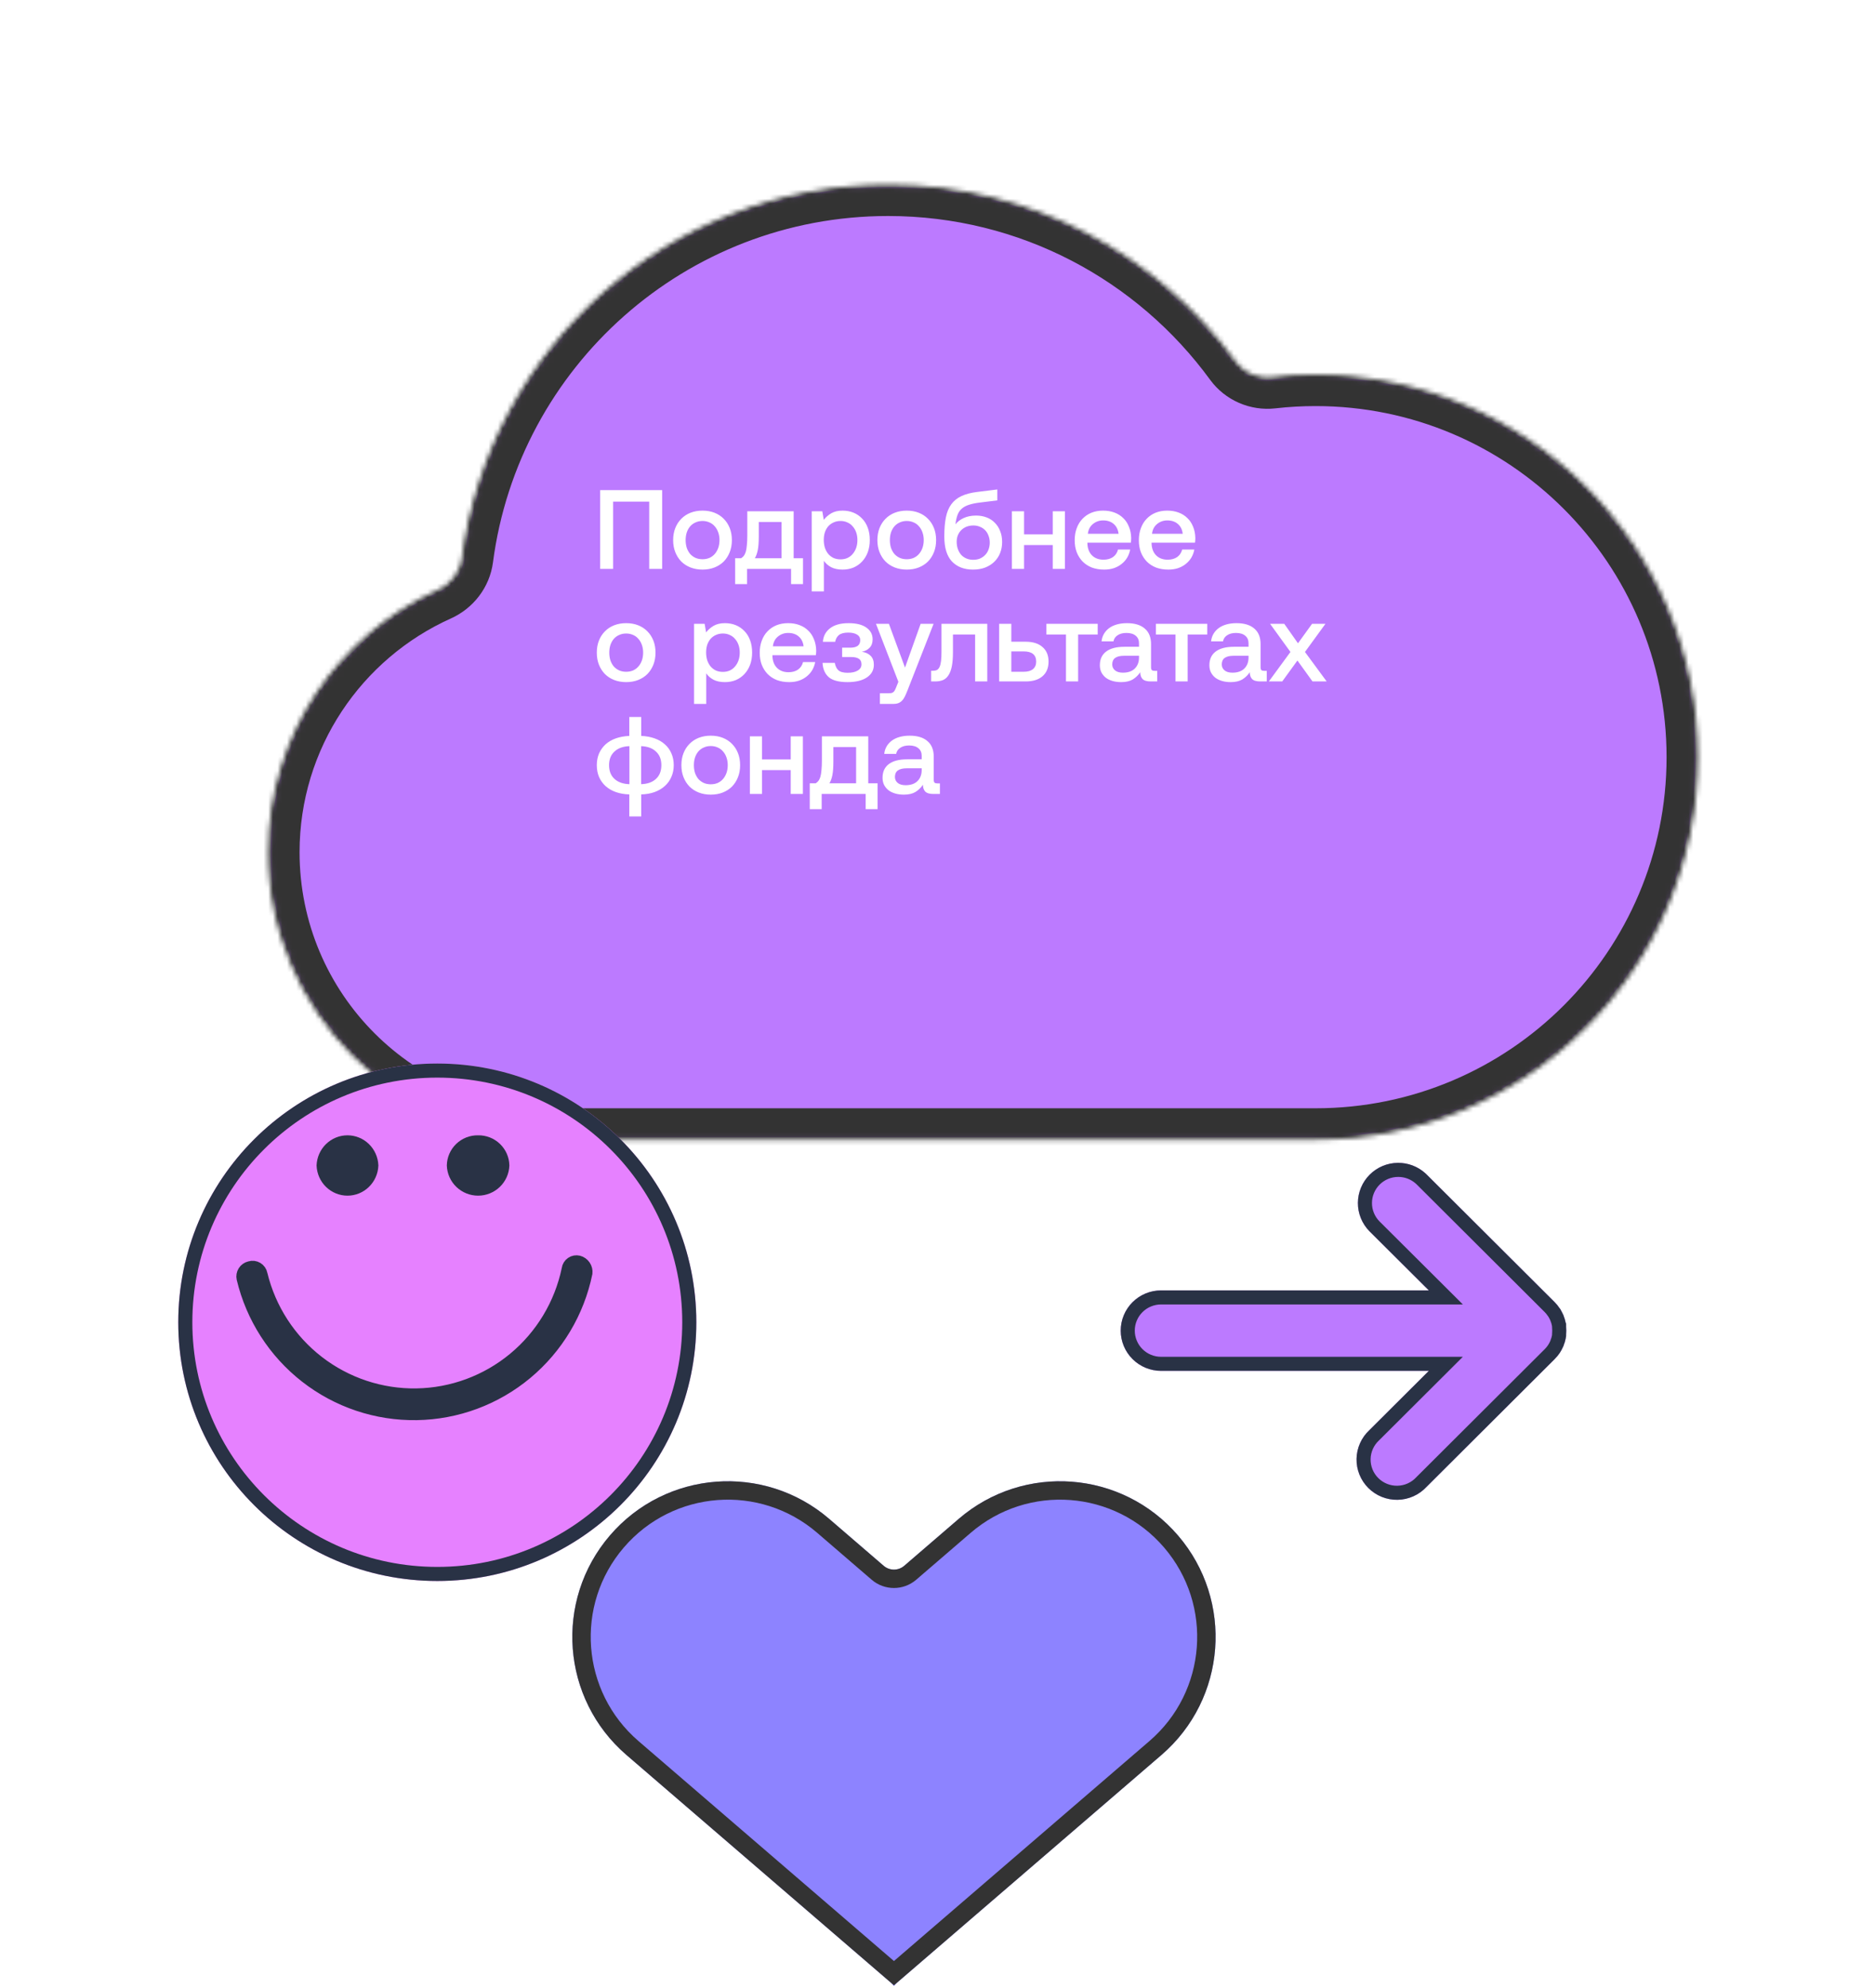 <svg width="400" height="424" viewBox="0 0 400 424" fill="none" xmlns="http://www.w3.org/2000/svg">
<g filter="url(#filter0_d_225_11)">
<mask id="path-1-inside-1_225_11" fill="white" stroke="red">
<path fill-rule="evenodd" clip-rule="evenodd" d="M179.739 20C133.411 20 95.167 54.53 89.314 99.248C88.903 102.393 86.824 105.081 83.931 106.379C62.752 115.886 48 137.16 48 161.876C48 195.453 75.223 222.676 108.8 222.676C108.8 222.676 108.8 222.676 108.8 222.677C108.8 222.677 108.8 222.677 108.8 222.677H270.938C270.938 222.677 270.938 222.677 270.938 222.677C270.938 222.676 270.938 222.676 270.938 222.676C315.707 222.676 352 186.383 352 141.6C352 96.831 315.707 60.538 270.938 60.538C267.808 60.538 264.718 60.715 261.68 61.061C258.488 61.423 255.323 60.053 253.428 57.459C236.84 34.752 210.01 20 179.739 20Z"/>
</mask>
<path fill-rule="evenodd" clip-rule="evenodd" transform="clale(0.1)" d="M179.739 20C133.411 20 95.167 54.53 89.314 99.248C88.903 102.393 86.824 105.081 83.931 106.379C62.752 115.886 48 137.16 48 161.876C48 195.453 75.223 222.676 108.8 222.676C108.8 222.676 108.8 222.676 108.8 222.677C108.8 222.677 108.8 222.677 108.8 222.677H270.938C270.938 222.677 270.938 222.677 270.938 222.677C270.938 222.676 270.938 222.676 270.938 222.676C315.707 222.676 352 186.383 352 141.6C352 96.831 315.707 60.538 270.938 60.538C267.808 60.538 264.718 60.715 261.68 61.061C258.488 61.423 255.323 60.053 253.428 57.459C236.84 34.752 210.01 20 179.739 20Z" fill="#BC7AFF"/>
<path d="M261.68 61.061L262.379 67.207L261.68 61.061ZM253.428 57.459L248.433 61.108L253.428 57.459ZM108.8 222.676L108.8 216.49L108.8 222.676ZM83.931 106.379L81.398 100.736L83.931 106.379ZM95.448 100.051C100.903 58.372 136.558 26.186 179.739 26.186V13.814C130.264 13.814 89.431 50.688 83.181 98.446L95.448 100.051ZM54.186 161.876C54.186 139.684 67.426 120.568 86.464 112.023L81.398 100.736C58.078 111.203 41.814 134.635 41.814 161.876H54.186ZM108.8 216.49C78.64 216.49 54.186 192.036 54.186 161.876H41.814C41.814 198.869 71.807 228.862 108.8 228.862L108.8 216.49ZM270.938 216.491H108.8V228.863H270.938V216.491ZM264.752 222.677H277.124H264.752ZM345.814 141.6C345.814 182.968 312.29 216.49 270.938 216.49V228.862C319.124 228.862 358.186 189.799 358.186 141.6H345.814ZM270.938 66.724C312.291 66.724 345.814 100.248 345.814 141.6H358.186C358.186 93.415 319.123 54.352 270.938 54.352V66.724ZM262.379 67.207C265.185 66.888 268.041 66.724 270.938 66.724V54.352C267.574 54.352 264.251 54.543 260.982 54.914L262.379 67.207ZM179.739 26.186C207.952 26.186 232.959 39.927 248.433 61.108L258.423 53.81C240.72 29.578 212.069 13.814 179.739 13.814V26.186ZM260.982 54.914C259.974 55.029 258.992 54.589 258.423 53.81L248.433 61.108C251.654 65.517 257.003 67.818 262.379 67.207L260.982 54.914ZM277.124 222.677C277.124 226.093 274.355 228.862 270.938 228.862V216.49C267.522 216.49 264.752 219.26 264.752 222.677H277.124ZM102.614 222.677C102.614 226.344 105.639 228.863 108.8 228.863V216.491C111.96 216.491 114.986 219.01 114.986 222.677H102.614ZM108.8 228.862C105.43 228.862 102.614 226.14 102.614 222.677H114.986C114.986 219.213 112.169 216.49 108.8 216.49L108.8 228.862ZM270.938 228.863C274.354 228.863 277.124 226.093 277.124 222.677H264.752C264.752 219.26 267.522 216.491 270.938 216.491V228.863ZM83.181 98.446C83.06 99.365 82.422 100.276 81.398 100.736L86.464 112.023C91.226 109.885 94.746 105.421 95.448 100.051L83.181 98.446Z" fill="#333333" mask="url(#path-1-inside-1_225_11)"/>
</g>
<path d="M128.036 121.338V104.538H141.26V121.338H138.5V106.986H130.796V121.338H128.036ZM149.869 121.482C148.941 121.482 148.085 121.33 147.301 121.026C146.533 120.722 145.877 120.298 145.333 119.754C144.789 119.194 144.365 118.53 144.061 117.762C143.757 116.994 143.605 116.138 143.605 115.194C143.605 114.25 143.757 113.394 144.061 112.626C144.365 111.858 144.789 111.202 145.333 110.658C145.877 110.098 146.533 109.666 147.301 109.362C148.085 109.058 148.941 108.906 149.869 108.906C150.813 108.906 151.669 109.058 152.437 109.362C153.205 109.666 153.861 110.098 154.405 110.658C154.949 111.202 155.373 111.858 155.677 112.626C155.981 113.394 156.133 114.25 156.133 115.194C156.133 116.138 155.981 116.994 155.677 117.762C155.373 118.53 154.949 119.194 154.405 119.754C153.861 120.298 153.205 120.722 152.437 121.026C151.669 121.33 150.813 121.482 149.869 121.482ZM149.869 119.274C150.413 119.274 150.909 119.178 151.357 118.986C151.805 118.778 152.181 118.498 152.485 118.146C152.805 117.778 153.053 117.346 153.229 116.85C153.405 116.338 153.493 115.786 153.493 115.194C153.493 114.602 153.405 114.058 153.229 113.562C153.053 113.05 152.805 112.618 152.485 112.266C152.181 111.898 151.805 111.618 151.357 111.426C150.909 111.218 150.413 111.114 149.869 111.114C149.325 111.114 148.829 111.218 148.381 111.426C147.933 111.618 147.549 111.898 147.229 112.266C146.925 112.618 146.685 113.05 146.509 113.562C146.349 114.058 146.269 114.602 146.269 115.194C146.269 115.786 146.349 116.338 146.509 116.85C146.685 117.346 146.925 117.778 147.229 118.146C147.549 118.498 147.933 118.778 148.381 118.986C148.829 119.178 149.325 119.274 149.869 119.274ZM169.313 119.058H171.305V124.578H168.761V121.338H159.377V124.578H156.833V119.058H158.105C158.329 118.914 158.521 118.746 158.681 118.554C158.841 118.346 158.977 118.066 159.089 117.714C159.201 117.346 159.281 116.874 159.329 116.298C159.393 115.722 159.425 114.994 159.425 114.114V109.05H169.313V119.058ZM166.721 119.058V111.33H161.873V114.402C161.873 115.634 161.801 116.61 161.657 117.33C161.513 118.034 161.305 118.61 161.033 119.058H166.721ZM179.746 108.906C180.594 108.906 181.37 109.05 182.074 109.338C182.778 109.626 183.386 110.042 183.898 110.586C184.426 111.114 184.834 111.77 185.122 112.554C185.41 113.322 185.554 114.202 185.554 115.194C185.554 116.138 185.41 117.002 185.122 117.786C184.834 118.554 184.426 119.218 183.898 119.778C183.386 120.322 182.778 120.746 182.074 121.05C181.37 121.338 180.594 121.482 179.746 121.482C178.786 121.482 177.978 121.314 177.322 120.978C176.666 120.626 176.146 120.17 175.762 119.61V126.138H173.17V109.05H175.426L175.738 110.874C176.154 110.33 176.682 109.866 177.322 109.482C177.978 109.098 178.786 108.906 179.746 108.906ZM179.314 119.298C179.858 119.298 180.346 119.202 180.778 119.01C181.226 118.802 181.602 118.514 181.906 118.146C182.226 117.778 182.474 117.346 182.65 116.85C182.826 116.338 182.914 115.786 182.914 115.194C182.914 114.586 182.826 114.034 182.65 113.538C182.474 113.042 182.226 112.618 181.906 112.266C181.602 111.898 181.226 111.618 180.778 111.426C180.346 111.218 179.858 111.114 179.314 111.114C178.77 111.114 178.274 111.218 177.826 111.426C177.394 111.618 177.018 111.89 176.698 112.242C176.394 112.594 176.154 113.018 175.978 113.514C175.818 114.01 175.738 114.554 175.738 115.146C175.738 115.754 175.818 116.314 175.978 116.826C176.154 117.338 176.394 117.778 176.698 118.146C177.018 118.514 177.394 118.802 177.826 119.01C178.274 119.202 178.77 119.298 179.314 119.298ZM193.439 121.482C192.511 121.482 191.655 121.33 190.871 121.026C190.103 120.722 189.447 120.298 188.903 119.754C188.359 119.194 187.935 118.53 187.631 117.762C187.327 116.994 187.175 116.138 187.175 115.194C187.175 114.25 187.327 113.394 187.631 112.626C187.935 111.858 188.359 111.202 188.903 110.658C189.447 110.098 190.103 109.666 190.871 109.362C191.655 109.058 192.511 108.906 193.439 108.906C194.383 108.906 195.239 109.058 196.007 109.362C196.775 109.666 197.431 110.098 197.975 110.658C198.519 111.202 198.943 111.858 199.247 112.626C199.551 113.394 199.703 114.25 199.703 115.194C199.703 116.138 199.551 116.994 199.247 117.762C198.943 118.53 198.519 119.194 197.975 119.754C197.431 120.298 196.775 120.722 196.007 121.026C195.239 121.33 194.383 121.482 193.439 121.482ZM193.439 119.274C193.983 119.274 194.479 119.178 194.927 118.986C195.375 118.778 195.751 118.498 196.055 118.146C196.375 117.778 196.623 117.346 196.799 116.85C196.975 116.338 197.063 115.786 197.063 115.194C197.063 114.602 196.975 114.058 196.799 113.562C196.623 113.05 196.375 112.618 196.055 112.266C195.751 111.898 195.375 111.618 194.927 111.426C194.479 111.218 193.983 111.114 193.439 111.114C192.895 111.114 192.399 111.218 191.951 111.426C191.503 111.618 191.119 111.898 190.799 112.266C190.495 112.618 190.255 113.05 190.079 113.562C189.919 114.058 189.839 114.602 189.839 115.194C189.839 115.786 189.919 116.338 190.079 116.85C190.255 117.346 190.495 117.778 190.799 118.146C191.119 118.498 191.503 118.778 191.951 118.986C192.399 119.178 192.895 119.274 193.439 119.274ZM208.244 109.962C209.044 109.962 209.78 110.09 210.452 110.346C211.14 110.602 211.724 110.978 212.204 111.474C212.7 111.954 213.084 112.546 213.356 113.25C213.644 113.938 213.788 114.722 213.788 115.602C213.788 116.45 213.644 117.234 213.356 117.954C213.068 118.674 212.652 119.298 212.108 119.826C211.58 120.338 210.932 120.746 210.164 121.05C209.396 121.338 208.532 121.482 207.572 121.482C205.684 121.482 204.188 120.906 203.084 119.754C201.996 118.602 201.452 116.818 201.452 114.402C201.452 112.818 201.564 111.466 201.788 110.346C202.012 109.226 202.396 108.298 202.94 107.562C203.484 106.81 204.204 106.226 205.1 105.81C206.012 105.378 207.14 105.082 208.484 104.922L212.756 104.394V106.722L209.084 107.178C208.14 107.29 207.356 107.45 206.732 107.658C206.108 107.85 205.596 108.122 205.196 108.474C204.796 108.81 204.492 109.25 204.284 109.794C204.076 110.338 203.924 111.018 203.828 111.834C204.26 111.274 204.844 110.826 205.58 110.49C206.332 110.138 207.22 109.962 208.244 109.962ZM207.62 119.394C208.148 119.394 208.628 119.306 209.06 119.13C209.492 118.938 209.86 118.682 210.164 118.362C210.484 118.042 210.724 117.658 210.884 117.21C211.06 116.746 211.148 116.25 211.148 115.722C211.148 115.194 211.06 114.706 210.884 114.258C210.724 113.81 210.492 113.426 210.188 113.106C209.884 112.786 209.516 112.538 209.084 112.362C208.652 112.17 208.18 112.074 207.668 112.074C207.124 112.074 206.628 112.162 206.18 112.338C205.748 112.514 205.372 112.762 205.052 113.082C204.748 113.386 204.508 113.754 204.332 114.186C204.172 114.602 204.092 115.05 204.092 115.53C204.092 116.122 204.18 116.658 204.356 117.138C204.532 117.618 204.772 118.026 205.076 118.362C205.396 118.698 205.772 118.954 206.204 119.13C206.636 119.306 207.108 119.394 207.62 119.394ZM224.586 109.05H227.178V121.338H224.586V116.25H218.466V121.338H215.874V109.05H218.466V113.97H224.586V109.05ZM235.557 121.482C234.597 121.482 233.725 121.338 232.941 121.05C232.173 120.746 231.517 120.322 230.973 119.778C230.429 119.218 230.005 118.554 229.701 117.786C229.413 117.018 229.269 116.162 229.269 115.218C229.269 114.274 229.413 113.418 229.701 112.65C229.989 111.866 230.397 111.202 230.925 110.658C231.453 110.098 232.085 109.666 232.821 109.362C233.573 109.058 234.405 108.906 235.317 108.906C236.213 108.906 237.021 109.042 237.741 109.314C238.477 109.586 239.101 109.978 239.613 110.49C240.141 110.986 240.549 111.602 240.837 112.338C241.141 113.058 241.301 113.866 241.317 114.762C241.317 115.082 241.293 115.41 241.245 115.746H231.981V115.914C232.013 116.97 232.333 117.81 232.941 118.434C233.565 119.058 234.389 119.37 235.413 119.37C236.213 119.37 236.885 119.186 237.429 118.818C237.973 118.434 238.333 117.898 238.509 117.21H241.101C240.989 117.818 240.781 118.386 240.477 118.914C240.173 119.426 239.781 119.874 239.301 120.258C238.837 120.642 238.285 120.946 237.645 121.17C237.021 121.378 236.325 121.482 235.557 121.482ZM238.629 113.85C238.517 112.938 238.165 112.234 237.573 111.738C236.997 111.242 236.253 110.994 235.341 110.994C234.509 110.994 233.781 111.25 233.157 111.762C232.533 112.274 232.173 112.97 232.077 113.85H238.629ZM249.245 121.482C248.285 121.482 247.413 121.338 246.629 121.05C245.861 120.746 245.205 120.322 244.661 119.778C244.117 119.218 243.693 118.554 243.389 117.786C243.101 117.018 242.957 116.162 242.957 115.218C242.957 114.274 243.101 113.418 243.389 112.65C243.677 111.866 244.085 111.202 244.613 110.658C245.141 110.098 245.773 109.666 246.509 109.362C247.261 109.058 248.093 108.906 249.005 108.906C249.901 108.906 250.709 109.042 251.429 109.314C252.165 109.586 252.789 109.978 253.301 110.49C253.829 110.986 254.237 111.602 254.525 112.338C254.829 113.058 254.989 113.866 255.005 114.762C255.005 115.082 254.981 115.41 254.933 115.746H245.669V115.914C245.701 116.97 246.021 117.81 246.629 118.434C247.253 119.058 248.077 119.37 249.101 119.37C249.901 119.37 250.573 119.186 251.117 118.818C251.661 118.434 252.021 117.898 252.197 117.21H254.789C254.677 117.818 254.469 118.386 254.165 118.914C253.861 119.426 253.469 119.874 252.989 120.258C252.525 120.642 251.973 120.946 251.333 121.17C250.709 121.378 250.013 121.482 249.245 121.482ZM252.317 113.85C252.205 112.938 251.853 112.234 251.261 111.738C250.685 111.242 249.941 110.994 249.029 110.994C248.197 110.994 247.469 111.25 246.845 111.762C246.221 112.274 245.861 112.97 245.765 113.85H252.317ZM133.58 145.482C132.652 145.482 131.796 145.33 131.012 145.026C130.244 144.722 129.588 144.298 129.044 143.754C128.5 143.194 128.076 142.53 127.772 141.762C127.468 140.994 127.316 140.138 127.316 139.194C127.316 138.25 127.468 137.394 127.772 136.626C128.076 135.858 128.5 135.202 129.044 134.658C129.588 134.098 130.244 133.666 131.012 133.362C131.796 133.058 132.652 132.906 133.58 132.906C134.524 132.906 135.38 133.058 136.148 133.362C136.916 133.666 137.572 134.098 138.116 134.658C138.66 135.202 139.084 135.858 139.388 136.626C139.692 137.394 139.844 138.25 139.844 139.194C139.844 140.138 139.692 140.994 139.388 141.762C139.084 142.53 138.66 143.194 138.116 143.754C137.572 144.298 136.916 144.722 136.148 145.026C135.38 145.33 134.524 145.482 133.58 145.482ZM133.58 143.274C134.124 143.274 134.62 143.178 135.068 142.986C135.516 142.778 135.892 142.498 136.196 142.146C136.516 141.778 136.764 141.346 136.94 140.85C137.116 140.338 137.204 139.786 137.204 139.194C137.204 138.602 137.116 138.058 136.94 137.562C136.764 137.05 136.516 136.618 136.196 136.266C135.892 135.898 135.516 135.618 135.068 135.426C134.62 135.218 134.124 135.114 133.58 135.114C133.036 135.114 132.54 135.218 132.092 135.426C131.644 135.618 131.26 135.898 130.94 136.266C130.636 136.618 130.396 137.05 130.22 137.562C130.06 138.058 129.98 138.602 129.98 139.194C129.98 139.786 130.06 140.338 130.22 140.85C130.396 141.346 130.636 141.778 130.94 142.146C131.26 142.498 131.644 142.778 132.092 142.986C132.54 143.178 133.036 143.274 133.58 143.274ZM154.645 132.906C155.493 132.906 156.269 133.05 156.973 133.338C157.677 133.626 158.285 134.042 158.797 134.586C159.325 135.114 159.733 135.77 160.021 136.554C160.309 137.322 160.453 138.202 160.453 139.194C160.453 140.138 160.309 141.002 160.021 141.786C159.733 142.554 159.325 143.218 158.797 143.778C158.285 144.322 157.677 144.746 156.973 145.05C156.269 145.338 155.493 145.482 154.645 145.482C153.685 145.482 152.877 145.314 152.221 144.978C151.565 144.626 151.045 144.17 150.661 143.61V150.138H148.069V133.05H150.325L150.637 134.874C151.053 134.33 151.581 133.866 152.221 133.482C152.877 133.098 153.685 132.906 154.645 132.906ZM154.213 143.298C154.757 143.298 155.245 143.202 155.677 143.01C156.125 142.802 156.501 142.514 156.805 142.146C157.125 141.778 157.373 141.346 157.549 140.85C157.725 140.338 157.813 139.786 157.813 139.194C157.813 138.586 157.725 138.034 157.549 137.538C157.373 137.042 157.125 136.618 156.805 136.266C156.501 135.898 156.125 135.618 155.677 135.426C155.245 135.218 154.757 135.114 154.213 135.114C153.669 135.114 153.173 135.218 152.725 135.426C152.293 135.618 151.917 135.89 151.597 136.242C151.293 136.594 151.053 137.018 150.877 137.514C150.717 138.01 150.637 138.554 150.637 139.146C150.637 139.754 150.717 140.314 150.877 140.826C151.053 141.338 151.293 141.778 151.597 142.146C151.917 142.514 152.293 142.802 152.725 143.01C153.173 143.202 153.669 143.298 154.213 143.298ZM168.362 145.482C167.402 145.482 166.53 145.338 165.746 145.05C164.978 144.746 164.322 144.322 163.778 143.778C163.234 143.218 162.81 142.554 162.506 141.786C162.218 141.018 162.074 140.162 162.074 139.218C162.074 138.274 162.218 137.418 162.506 136.65C162.794 135.866 163.202 135.202 163.73 134.658C164.258 134.098 164.89 133.666 165.626 133.362C166.378 133.058 167.21 132.906 168.122 132.906C169.018 132.906 169.826 133.042 170.546 133.314C171.282 133.586 171.906 133.978 172.418 134.49C172.946 134.986 173.354 135.602 173.642 136.338C173.946 137.058 174.106 137.866 174.122 138.762C174.122 139.082 174.098 139.41 174.05 139.746H164.786V139.914C164.818 140.97 165.138 141.81 165.746 142.434C166.37 143.058 167.194 143.37 168.218 143.37C169.018 143.37 169.69 143.186 170.234 142.818C170.778 142.434 171.138 141.898 171.314 141.21H173.906C173.794 141.818 173.586 142.386 173.282 142.914C172.978 143.426 172.586 143.874 172.106 144.258C171.642 144.642 171.09 144.946 170.45 145.17C169.826 145.378 169.13 145.482 168.362 145.482ZM171.434 137.85C171.322 136.938 170.97 136.234 170.378 135.738C169.802 135.242 169.058 134.994 168.146 134.994C167.314 134.994 166.586 135.25 165.962 135.762C165.338 136.274 164.978 136.97 164.882 137.85H171.434ZM183.854 139.002C184.67 139.13 185.302 139.426 185.75 139.89C186.198 140.338 186.422 140.97 186.422 141.786C186.422 142.922 185.918 143.826 184.91 144.498C183.918 145.154 182.55 145.482 180.806 145.482C178.966 145.482 177.63 145.13 176.798 144.426C175.982 143.706 175.542 142.69 175.478 141.378H178.094C178.206 142.066 178.462 142.594 178.862 142.962C179.262 143.314 179.918 143.49 180.83 143.49C181.742 143.49 182.462 143.33 182.99 143.01C183.518 142.69 183.782 142.25 183.782 141.69C183.782 141.13 183.59 140.73 183.206 140.49C182.838 140.25 182.294 140.13 181.574 140.13H179.654V138.138H181.406C182.078 138.138 182.598 138.01 182.966 137.754C183.334 137.482 183.518 137.066 183.518 136.506C183.518 136.01 183.294 135.626 182.846 135.354C182.398 135.066 181.766 134.922 180.95 134.922C180.054 134.922 179.39 135.098 178.958 135.45C178.542 135.802 178.278 136.282 178.166 136.89H175.55C175.63 135.69 176.134 134.73 177.062 134.01C178.006 133.274 179.326 132.906 181.022 132.906C182.67 132.906 183.934 133.218 184.814 133.842C185.71 134.466 186.158 135.306 186.158 136.362C186.158 137.114 185.942 137.714 185.51 138.162C185.094 138.594 184.542 138.874 183.854 139.002ZM186.876 133.05H189.636L193.068 142.386L196.404 133.05H199.164L193.596 147.258C193.404 147.754 193.22 148.178 193.044 148.53C192.868 148.898 192.66 149.202 192.42 149.442C192.196 149.682 191.932 149.858 191.628 149.97C191.324 150.082 190.948 150.138 190.5 150.138H187.716V147.858H189.54C189.796 147.858 190.004 147.842 190.164 147.81C190.324 147.778 190.46 147.714 190.572 147.618C190.7 147.522 190.804 147.394 190.884 147.234C190.98 147.074 191.076 146.866 191.172 146.61L191.652 145.41L186.876 133.05ZM198.642 145.338V143.058H199.074C199.394 143.058 199.666 143.002 199.89 142.89C200.114 142.762 200.298 142.546 200.442 142.242C200.586 141.938 200.69 141.522 200.754 140.994C200.818 140.466 200.85 139.786 200.85 138.954V133.05H210.618V145.338H208.026V135.33H203.298V139.05C203.298 140.266 203.218 141.282 203.058 142.098C202.898 142.898 202.658 143.538 202.338 144.018C202.034 144.498 201.642 144.842 201.162 145.05C200.682 145.242 200.122 145.338 199.482 145.338H198.642ZM213.155 145.338V133.05H215.747V136.866H218.795C220.347 136.866 221.547 137.242 222.395 137.994C223.259 138.73 223.691 139.77 223.691 141.114C223.691 142.442 223.259 143.482 222.395 144.234C221.547 144.97 220.347 145.338 218.795 145.338H213.155ZM215.747 143.274H218.363C219.243 143.274 219.907 143.09 220.355 142.722C220.819 142.338 221.051 141.802 221.051 141.114C221.051 139.658 220.155 138.93 218.363 138.93H215.747V143.274ZM227.408 145.338V135.33H223.232V133.05H234.176V135.33H230V145.338H227.408ZM246.876 143.082V145.338H245.508C244.66 145.338 244.068 145.162 243.732 144.81C243.412 144.458 243.252 143.978 243.252 143.37C242.836 143.994 242.308 144.506 241.668 144.906C241.028 145.29 240.204 145.482 239.196 145.482C238.524 145.482 237.908 145.402 237.348 145.242C236.788 145.082 236.308 144.85 235.908 144.546C235.508 144.226 235.196 143.85 234.972 143.418C234.748 142.97 234.636 142.458 234.636 141.882C234.636 140.618 235.076 139.65 235.956 138.978C236.852 138.29 238.164 137.946 239.892 137.946H242.988V137.202C242.988 136.514 242.756 135.978 242.292 135.594C241.828 135.194 241.164 134.994 240.3 134.994C239.532 134.994 238.9 135.162 238.404 135.498C237.924 135.818 237.636 136.25 237.54 136.794H234.996C235.06 136.186 235.236 135.642 235.524 135.162C235.812 134.682 236.188 134.274 236.652 133.938C237.116 133.602 237.668 133.346 238.308 133.17C238.948 132.994 239.652 132.906 240.42 132.906C242.068 132.906 243.332 133.29 244.212 134.058C245.108 134.81 245.556 135.914 245.556 137.37V142.29C245.556 142.61 245.62 142.826 245.748 142.938C245.876 143.034 246.076 143.082 246.348 143.082H246.876ZM242.988 139.866H239.772C238.956 139.866 238.332 140.018 237.9 140.322C237.484 140.626 237.276 141.09 237.276 141.714C237.276 142.226 237.476 142.65 237.876 142.986C238.276 143.306 238.836 143.466 239.556 143.466C240.644 143.466 241.484 143.178 242.076 142.602C242.668 142.026 242.972 141.258 242.988 140.298V139.866ZM250.775 145.338V135.33H246.599V133.05H257.543V135.33H253.367V145.338H250.775ZM270.243 143.082V145.338H268.875C268.027 145.338 267.435 145.162 267.099 144.81C266.779 144.458 266.619 143.978 266.619 143.37C266.203 143.994 265.675 144.506 265.035 144.906C264.395 145.29 263.571 145.482 262.563 145.482C261.891 145.482 261.275 145.402 260.715 145.242C260.155 145.082 259.675 144.85 259.275 144.546C258.875 144.226 258.563 143.85 258.339 143.418C258.115 142.97 258.003 142.458 258.003 141.882C258.003 140.618 258.443 139.65 259.323 138.978C260.219 138.29 261.531 137.946 263.259 137.946H266.355V137.202C266.355 136.514 266.123 135.978 265.659 135.594C265.195 135.194 264.531 134.994 263.667 134.994C262.899 134.994 262.267 135.162 261.771 135.498C261.291 135.818 261.003 136.25 260.907 136.794H258.363C258.427 136.186 258.603 135.642 258.891 135.162C259.179 134.682 259.555 134.274 260.019 133.938C260.483 133.602 261.035 133.346 261.675 133.17C262.315 132.994 263.019 132.906 263.787 132.906C265.435 132.906 266.699 133.29 267.579 134.058C268.475 134.81 268.923 135.914 268.923 137.37V142.29C268.923 142.61 268.987 142.826 269.115 142.938C269.243 143.034 269.443 143.082 269.715 143.082H270.243ZM266.355 139.866H263.139C262.323 139.866 261.699 140.018 261.267 140.322C260.851 140.626 260.643 141.09 260.643 141.714C260.643 142.226 260.843 142.65 261.243 142.986C261.643 143.306 262.203 143.466 262.923 143.466C264.011 143.466 264.851 143.178 265.443 142.602C266.035 142.026 266.339 141.258 266.355 140.298V139.866ZM275.296 139.05L270.952 133.05H273.976L276.904 137.202L279.904 133.05H282.76L278.392 139.05L283.023 145.338H280L276.784 140.874L273.544 145.338H270.688L275.296 139.05ZM134.252 174.138V169.434C133.196 169.402 132.236 169.234 131.372 168.93C130.524 168.626 129.796 168.202 129.188 167.658C128.596 167.114 128.132 166.466 127.796 165.714C127.476 164.962 127.316 164.122 127.316 163.194C127.316 162.282 127.476 161.45 127.796 160.698C128.132 159.946 128.596 159.298 129.188 158.754C129.796 158.21 130.524 157.786 131.372 157.482C132.236 157.178 133.196 157.002 134.252 156.954V152.922H136.796V156.954C137.852 157.002 138.804 157.178 139.652 157.482C140.516 157.786 141.244 158.21 141.836 158.754C142.444 159.282 142.908 159.922 143.228 160.674C143.564 161.426 143.732 162.266 143.732 163.194C143.732 164.106 143.564 164.938 143.228 165.69C142.908 166.442 142.444 167.09 141.836 167.634C141.244 168.178 140.516 168.61 139.652 168.93C138.804 169.234 137.852 169.402 136.796 169.434V174.138H134.252ZM134.276 159.138C132.916 159.186 131.852 159.57 131.084 160.29C130.316 160.994 129.932 161.962 129.932 163.194C129.932 164.442 130.316 165.418 131.084 166.122C131.852 166.826 132.916 167.202 134.276 167.25V159.138ZM136.772 167.25C138.132 167.202 139.188 166.826 139.94 166.122C140.708 165.418 141.092 164.442 141.092 163.194C141.092 161.962 140.708 160.994 139.94 160.29C139.188 159.57 138.132 159.186 136.772 159.138V167.25ZM151.627 169.482C150.699 169.482 149.843 169.33 149.059 169.026C148.291 168.722 147.635 168.298 147.091 167.754C146.547 167.194 146.123 166.53 145.819 165.762C145.515 164.994 145.363 164.138 145.363 163.194C145.363 162.25 145.515 161.394 145.819 160.626C146.123 159.858 146.547 159.202 147.091 158.658C147.635 158.098 148.291 157.666 149.059 157.362C149.843 157.058 150.699 156.906 151.627 156.906C152.571 156.906 153.427 157.058 154.195 157.362C154.963 157.666 155.619 158.098 156.163 158.658C156.707 159.202 157.131 159.858 157.435 160.626C157.739 161.394 157.891 162.25 157.891 163.194C157.891 164.138 157.739 164.994 157.435 165.762C157.131 166.53 156.707 167.194 156.163 167.754C155.619 168.298 154.963 168.722 154.195 169.026C153.427 169.33 152.571 169.482 151.627 169.482ZM151.627 167.274C152.171 167.274 152.667 167.178 153.115 166.986C153.563 166.778 153.939 166.498 154.243 166.146C154.563 165.778 154.811 165.346 154.987 164.85C155.163 164.338 155.251 163.786 155.251 163.194C155.251 162.602 155.163 162.058 154.987 161.562C154.811 161.05 154.563 160.618 154.243 160.266C153.939 159.898 153.563 159.618 153.115 159.426C152.667 159.218 152.171 159.114 151.627 159.114C151.083 159.114 150.587 159.218 150.139 159.426C149.691 159.618 149.307 159.898 148.987 160.266C148.683 160.618 148.443 161.05 148.267 161.562C148.107 162.058 148.027 162.602 148.027 163.194C148.027 163.786 148.107 164.338 148.267 164.85C148.443 165.346 148.683 165.778 148.987 166.146C149.307 166.498 149.691 166.778 150.139 166.986C150.587 167.178 151.083 167.274 151.627 167.274ZM168.687 157.05H171.279V169.338H168.687V164.25H162.567V169.338H159.975V157.05H162.567V161.97H168.687V157.05ZM185.227 167.058H187.219V172.578H184.675V169.338H175.291V172.578H172.747V167.058H174.019C174.243 166.914 174.435 166.746 174.595 166.554C174.755 166.346 174.891 166.066 175.003 165.714C175.115 165.346 175.195 164.874 175.243 164.298C175.307 163.722 175.339 162.994 175.339 162.114V157.05H185.227V167.058ZM182.635 167.058V159.33H177.787V162.402C177.787 163.634 177.715 164.61 177.571 165.33C177.427 166.034 177.219 166.61 176.947 167.058H182.635ZM200.516 167.082V169.338H199.148C198.3 169.338 197.708 169.162 197.372 168.81C197.052 168.458 196.892 167.978 196.892 167.37C196.476 167.994 195.948 168.506 195.308 168.906C194.668 169.29 193.844 169.482 192.836 169.482C192.164 169.482 191.548 169.402 190.988 169.242C190.428 169.082 189.948 168.85 189.548 168.546C189.148 168.226 188.836 167.85 188.612 167.418C188.388 166.97 188.276 166.458 188.276 165.882C188.276 164.618 188.716 163.65 189.596 162.978C190.492 162.29 191.804 161.946 193.532 161.946H196.628V161.202C196.628 160.514 196.396 159.978 195.932 159.594C195.468 159.194 194.804 158.994 193.94 158.994C193.172 158.994 192.54 159.162 192.044 159.498C191.564 159.818 191.276 160.25 191.18 160.794H188.636C188.7 160.186 188.876 159.642 189.164 159.162C189.452 158.682 189.828 158.274 190.292 157.938C190.756 157.602 191.308 157.346 191.948 157.17C192.588 156.994 193.292 156.906 194.06 156.906C195.708 156.906 196.972 157.29 197.852 158.058C198.748 158.81 199.196 159.914 199.196 161.37V166.29C199.196 166.61 199.26 166.826 199.388 166.938C199.516 167.034 199.716 167.082 199.988 167.082H200.516ZM196.628 163.866H193.412C192.596 163.866 191.972 164.018 191.54 164.322C191.124 164.626 190.916 165.09 190.916 165.714C190.916 166.226 191.116 166.65 191.516 166.986C191.916 167.306 192.476 167.466 193.196 167.466C194.284 167.466 195.124 167.178 195.716 166.602C196.308 166.026 196.612 165.258 196.628 164.298V163.866Z" fill="white"/>
<g filter="url(#filter1_d_225_11)">
<path d="M88.571 327.54C119.091 327.54 143.831 302.835 143.831 272.359C143.831 241.883 119.091 217.177 88.571 217.177C58.052 217.177 33.311 241.883 33.311 272.359C33.311 302.835 58.052 327.54 88.571 327.54Z" fill="#E681FF"/>
<path d="M88.572 218.679C118.263 218.679 142.33 242.714 142.33 272.358C142.33 302.003 118.263 326.039 88.572 326.039C58.879 326.039 34.813 302.003 34.813 272.358C34.813 242.714 58.88 218.679 88.572 218.679Z" stroke="#293245" stroke-width="3.003"/>
</g>
<path d="M122.6 268.835C122.888 268.782 123.183 268.789 123.468 268.857C124.049 269.008 124.557 269.364 124.897 269.862C125.233 270.354 125.381 270.951 125.317 271.545C123.587 279.983 119.044 287.58 112.436 293.082C105.815 298.595 97.517 301.675 88.914 301.815C80.311 301.955 71.918 299.145 65.122 293.85C58.332 288.56 53.543 281.106 51.545 272.717C51.423 272.147 51.529 271.552 51.838 271.06C52.147 270.568 52.635 270.218 53.197 270.083L53.229 270.075L53.261 270.065C53.548 269.977 53.85 269.95 54.147 269.986C54.445 270.023 54.731 270.122 54.988 270.276C55.245 270.431 55.468 270.64 55.64 270.886C55.813 271.134 55.932 271.414 55.989 271.711L55.994 271.736L56 271.761C57.795 279.107 62.024 285.624 67.994 290.244C73.964 294.864 81.323 297.314 88.863 297.191C96.403 297.068 103.678 294.38 109.495 289.567C115.312 284.755 119.327 278.103 120.883 270.703L120.89 270.665L120.895 270.628C120.935 270.334 121.037 270.053 121.191 269.802C121.346 269.551 121.552 269.335 121.795 269.169C122.037 269.002 122.312 268.888 122.6 268.835Z" fill="#293245" stroke="#293245" stroke-width="2.145"/>
<path d="M74.128 243.21C75.555 243.21 76.93 243.771 77.96 244.777C78.982 245.775 79.586 247.135 79.647 248.575C79.586 250.015 78.982 251.375 77.96 252.372C76.93 253.379 75.555 253.939 74.128 253.939C72.701 253.939 71.327 253.379 70.296 252.372C69.274 251.375 68.669 250.015 68.609 248.575C68.669 247.135 69.274 245.775 70.296 244.777C71.327 243.771 72.701 243.21 74.128 243.21Z" fill="#293245" stroke="#293245" stroke-width="2.145"/>
<path d="M101.971 243.211H102.008C102.731 243.199 103.449 243.329 104.122 243.594C104.794 243.859 105.407 244.254 105.925 244.755C106.444 245.257 106.859 245.855 107.145 246.516C107.427 247.168 107.578 247.868 107.592 248.578C107.535 250.013 106.925 251.372 105.886 252.372C104.842 253.376 103.446 253.939 101.994 253.939C100.541 253.939 99.147 253.376 98.102 252.372C97.063 251.372 96.452 250.012 96.395 248.575C96.408 247.866 96.559 247.166 96.841 246.515C97.126 245.855 97.539 245.257 98.057 244.755C98.575 244.254 99.188 243.859 99.86 243.594C100.532 243.329 101.249 243.199 101.971 243.211Z" fill="#293245" stroke="#293245" stroke-width="2.145"/>
<g filter="url(#filter2_d_225_11)">
<path d="M329.128 286.231L329.359 285.924C329.452 285.801 329.544 285.693 329.621 285.57L329.867 285.171L330.052 284.849C330.129 284.711 330.191 284.573 330.252 284.435C330.314 284.296 330.36 284.204 330.422 284.082L330.56 283.682C330.56 283.544 330.668 283.421 330.699 283.299C330.742 283.157 330.778 283.014 330.807 282.869C330.845 282.743 330.875 282.615 330.899 282.485C330.939 282.313 330.969 282.139 330.991 281.963V281.656C331.037 281.089 331.037 280.519 330.991 279.952V279.63C330.991 279.461 330.991 279.292 330.899 279.123C330.875 278.989 330.845 278.856 330.807 278.724C330.778 278.584 330.742 278.446 330.699 278.31C330.662 278.179 330.616 278.051 330.56 277.926L330.422 277.512L330.252 277.159C330.195 277.021 330.128 276.888 330.052 276.76L329.867 276.422C329.867 276.299 329.713 276.161 329.621 276.038C329.542 275.914 329.455 275.796 329.359 275.685L329.128 275.363C328.943 275.148 328.759 274.933 328.559 274.733L301.197 247.456C299.576 245.876 297.396 244.998 295.129 245.011C292.862 245.025 290.692 245.929 289.091 247.528C287.489 249.127 286.584 251.292 286.573 253.552C286.563 255.811 287.447 257.984 289.033 259.598L301.705 272.216H244.581C242.298 272.216 240.109 273.12 238.495 274.729C236.881 276.338 235.974 278.521 235.974 280.797C235.974 283.072 236.881 285.255 238.495 286.864C240.109 288.473 242.298 289.377 244.581 289.377H301.705L289.033 302.01C288.185 302.795 287.505 303.743 287.032 304.796C286.56 305.849 286.305 306.986 286.284 308.14C286.262 309.293 286.474 310.439 286.907 311.509C287.34 312.579 287.985 313.551 288.803 314.367C289.621 315.182 290.596 315.825 291.67 316.257C292.743 316.688 293.892 316.9 295.049 316.878C296.206 316.857 297.347 316.603 298.403 316.132C299.46 315.661 300.41 314.983 301.197 314.137L328.559 286.86C328.76 286.661 328.95 286.451 329.128 286.231Z" fill="#BC7AFF"/>
<path d="M295.138 246.511C296.894 246.501 298.587 247.138 299.894 248.293L300.151 248.531L327.499 275.795C327.64 275.935 327.776 276.091 327.946 276.289L328.14 276.559L328.178 276.612L328.221 276.663C328.27 276.719 328.315 276.78 328.355 276.843L328.387 276.893L328.422 276.94C328.441 276.965 328.461 276.987 328.479 277.009L328.551 277.142L328.736 277.479L328.748 277.501L328.761 277.523C328.802 277.592 328.837 277.663 328.868 277.737L328.883 277.772L328.9 277.807L329.029 278.077L329.138 278.402L329.161 278.47L329.19 278.537C329.216 278.595 329.238 278.655 329.255 278.716L329.261 278.74L329.269 278.762C329.296 278.849 329.319 278.937 329.337 279.026L329.349 279.085L329.366 279.142C329.388 279.221 329.407 279.301 329.421 279.381L329.464 279.626L329.492 279.675V280.013L329.496 280.074C329.536 280.56 329.536 281.049 329.496 281.535L329.492 281.595V281.854C329.477 281.953 329.459 282.051 329.437 282.149L329.429 282.183L329.423 282.217C329.41 282.291 329.392 282.364 329.37 282.435L329.349 282.506L329.335 282.578C329.32 282.658 329.297 282.737 329.275 282.815C329.273 282.819 329.271 282.824 329.269 282.829C329.243 282.881 329.193 282.988 329.15 283.122C329.132 283.178 329.114 283.242 329.099 283.315L329.031 283.511C328.985 283.602 328.938 283.699 328.882 283.824C328.817 283.969 328.781 284.046 328.742 284.117L328.573 284.412L328.35 284.774C328.349 284.775 328.346 284.779 328.34 284.788C328.333 284.798 328.323 284.812 328.307 284.833C328.289 284.855 328.273 284.877 328.246 284.911C328.222 284.941 328.192 284.98 328.161 285.022L327.952 285.299C327.812 285.472 327.663 285.637 327.505 285.793L327.499 285.797L300.138 313.075L300.119 313.094L300.1 313.115C299.45 313.813 298.665 314.373 297.792 314.762C296.92 315.151 295.978 315.361 295.022 315.378C294.066 315.396 293.115 315.221 292.229 314.865C291.343 314.508 290.538 313.977 289.863 313.304C289.187 312.631 288.654 311.829 288.297 310.947C287.94 310.064 287.766 309.119 287.784 308.168C287.801 307.216 288.011 306.278 288.401 305.41C288.79 304.541 289.352 303.759 290.052 303.111L290.073 303.092L290.092 303.073L302.764 290.44L305.334 287.877H244.581C242.695 287.877 240.887 287.131 239.554 285.802C238.222 284.474 237.474 282.673 237.474 280.796C237.474 278.92 238.222 277.12 239.554 275.792C240.887 274.463 242.695 273.716 244.581 273.716H305.338L302.764 271.153L290.092 258.535C288.79 257.204 288.065 255.416 288.074 253.558C288.083 251.695 288.828 249.91 290.15 248.59C291.472 247.27 293.265 246.522 295.138 246.511Z" stroke="#293245" stroke-width="3"/>
</g>
<g filter="url(#filter3_d_225_11)">
<path d="M170.738 311.342C156.839 299.376 135.878 300.963 123.934 314.883C112.006 328.786 113.588 349.733 127.47 361.683L183.828 410.2C183.956 410.31 184.076 410.43 184.186 410.559L184.464 410.883C184.502 410.939 184.584 410.939 184.621 410.883L184.899 410.559C185.01 410.43 185.129 410.31 185.258 410.2L241.616 361.683C255.497 349.733 257.08 328.786 245.151 314.883C233.208 300.963 212.246 299.376 198.347 311.342L186.737 321.336C185.476 322.422 183.61 322.422 182.348 321.336L170.738 311.342Z" fill="#8D83FF"/>
<path d="M199.627 312.829C212.704 301.572 232.425 303.064 243.662 316.161C254.886 329.243 253.397 348.952 240.335 360.196L184.542 408.225L128.75 360.196C115.689 348.952 114.2 329.243 125.423 316.161C136.66 303.063 156.381 301.572 169.458 312.829L181.068 322.824C183.065 324.543 186.02 324.543 188.017 322.824L199.627 312.829Z" stroke="#333333" stroke-width="3.924"/>
</g>
<defs>
<filter id="filter0_d_225_11" x="48" y="20" width="313.721" height="222.56" filterUnits="userSpaceOnUse" color-interpolation-filters="sRGB">
<feFlood flood-opacity="0" result="BackgroundImageFix"/>
<feColorMatrix in="SourceAlpha" type="matrix" values="0 0 0 0 0 0 0 0 0 0 0 0 0 0 0 0 0 0 127 0" result="hardAlpha"/>
<feOffset dx="9.721" dy="19.884"/>
<feComposite in2="hardAlpha" operator="out"/>
<feColorMatrix type="matrix" values="0 0 0 0 0.2 0 0 0 0 0.2 0 0 0 0 0.2 0 0 0 1 0"/>
<feBlend mode="normal" in2="BackgroundImageFix" result="effect1_dropShadow_225_11"/>
<feBlend mode="normal" in="SourceGraphic" in2="effect1_dropShadow_225_11" result="shape"/>
</filter>
<filter id="filter1_d_225_11" x="33.311" y="217.177" width="115.24" height="120.017" filterUnits="userSpaceOnUse" color-interpolation-filters="sRGB">
<feFlood flood-opacity="0" result="BackgroundImageFix"/>
<feColorMatrix in="SourceAlpha" type="matrix" values="0 0 0 0 0 0 0 0 0 0 0 0 0 0 0 0 0 0 127 0" result="hardAlpha"/>
<feOffset dx="4.719" dy="9.653"/>
<feComposite in2="hardAlpha" operator="out"/>
<feColorMatrix type="matrix" values="0 0 0 0 0.2 0 0 0 0 0.2 0 0 0 0 0.2 0 0 0 1 0"/>
<feBlend mode="normal" in2="BackgroundImageFix" result="effect1_dropShadow_225_11"/>
<feBlend mode="normal" in="SourceGraphic" in2="effect1_dropShadow_225_11" result="shape"/>
</filter>
<filter id="filter2_d_225_11" x="235.974" y="245.011" width="98.164" height="74.869" filterUnits="userSpaceOnUse" color-interpolation-filters="sRGB">
<feFlood flood-opacity="0" result="BackgroundImageFix"/>
<feColorMatrix in="SourceAlpha" type="matrix" values="0 0 0 0 0 0 0 0 0 0 0 0 0 0 0 0 0 0 127 0" result="hardAlpha"/>
<feOffset dx="3.112" dy="3"/>
<feComposite in2="hardAlpha" operator="out"/>
<feColorMatrix type="matrix" values="0 0 0 0 0.2 0 0 0 0 0.2 0 0 0 0 0.2 0 0 0 1 0"/>
<feBlend mode="normal" in2="BackgroundImageFix" result="effect1_dropShadow_225_11"/>
<feBlend mode="normal" in="SourceGraphic" in2="effect1_dropShadow_225_11" result="shape"/>
</filter>
<filter id="filter3_d_225_11" x="115.928" y="303.31" width="143.396" height="120.228" filterUnits="userSpaceOnUse" color-interpolation-filters="sRGB">
<feFlood flood-opacity="0" result="BackgroundImageFix"/>
<feColorMatrix in="SourceAlpha" type="matrix" values="0 0 0 0 0 0 0 0 0 0 0 0 0 0 0 0 0 0 127 0" result="hardAlpha"/>
<feOffset dx="6.167" dy="12.613"/>
<feComposite in2="hardAlpha" operator="out"/>
<feColorMatrix type="matrix" values="0 0 0 0 0.157 0 0 0 0 0.192 0 0 0 0 0.267 0 0 0 1 0"/>
<feBlend mode="normal" in2="BackgroundImageFix" result="effect1_dropShadow_225_11"/>
<feBlend mode="normal" in="SourceGraphic" in2="effect1_dropShadow_225_11" result="shape"/>
</filter>
</defs>
</svg>
